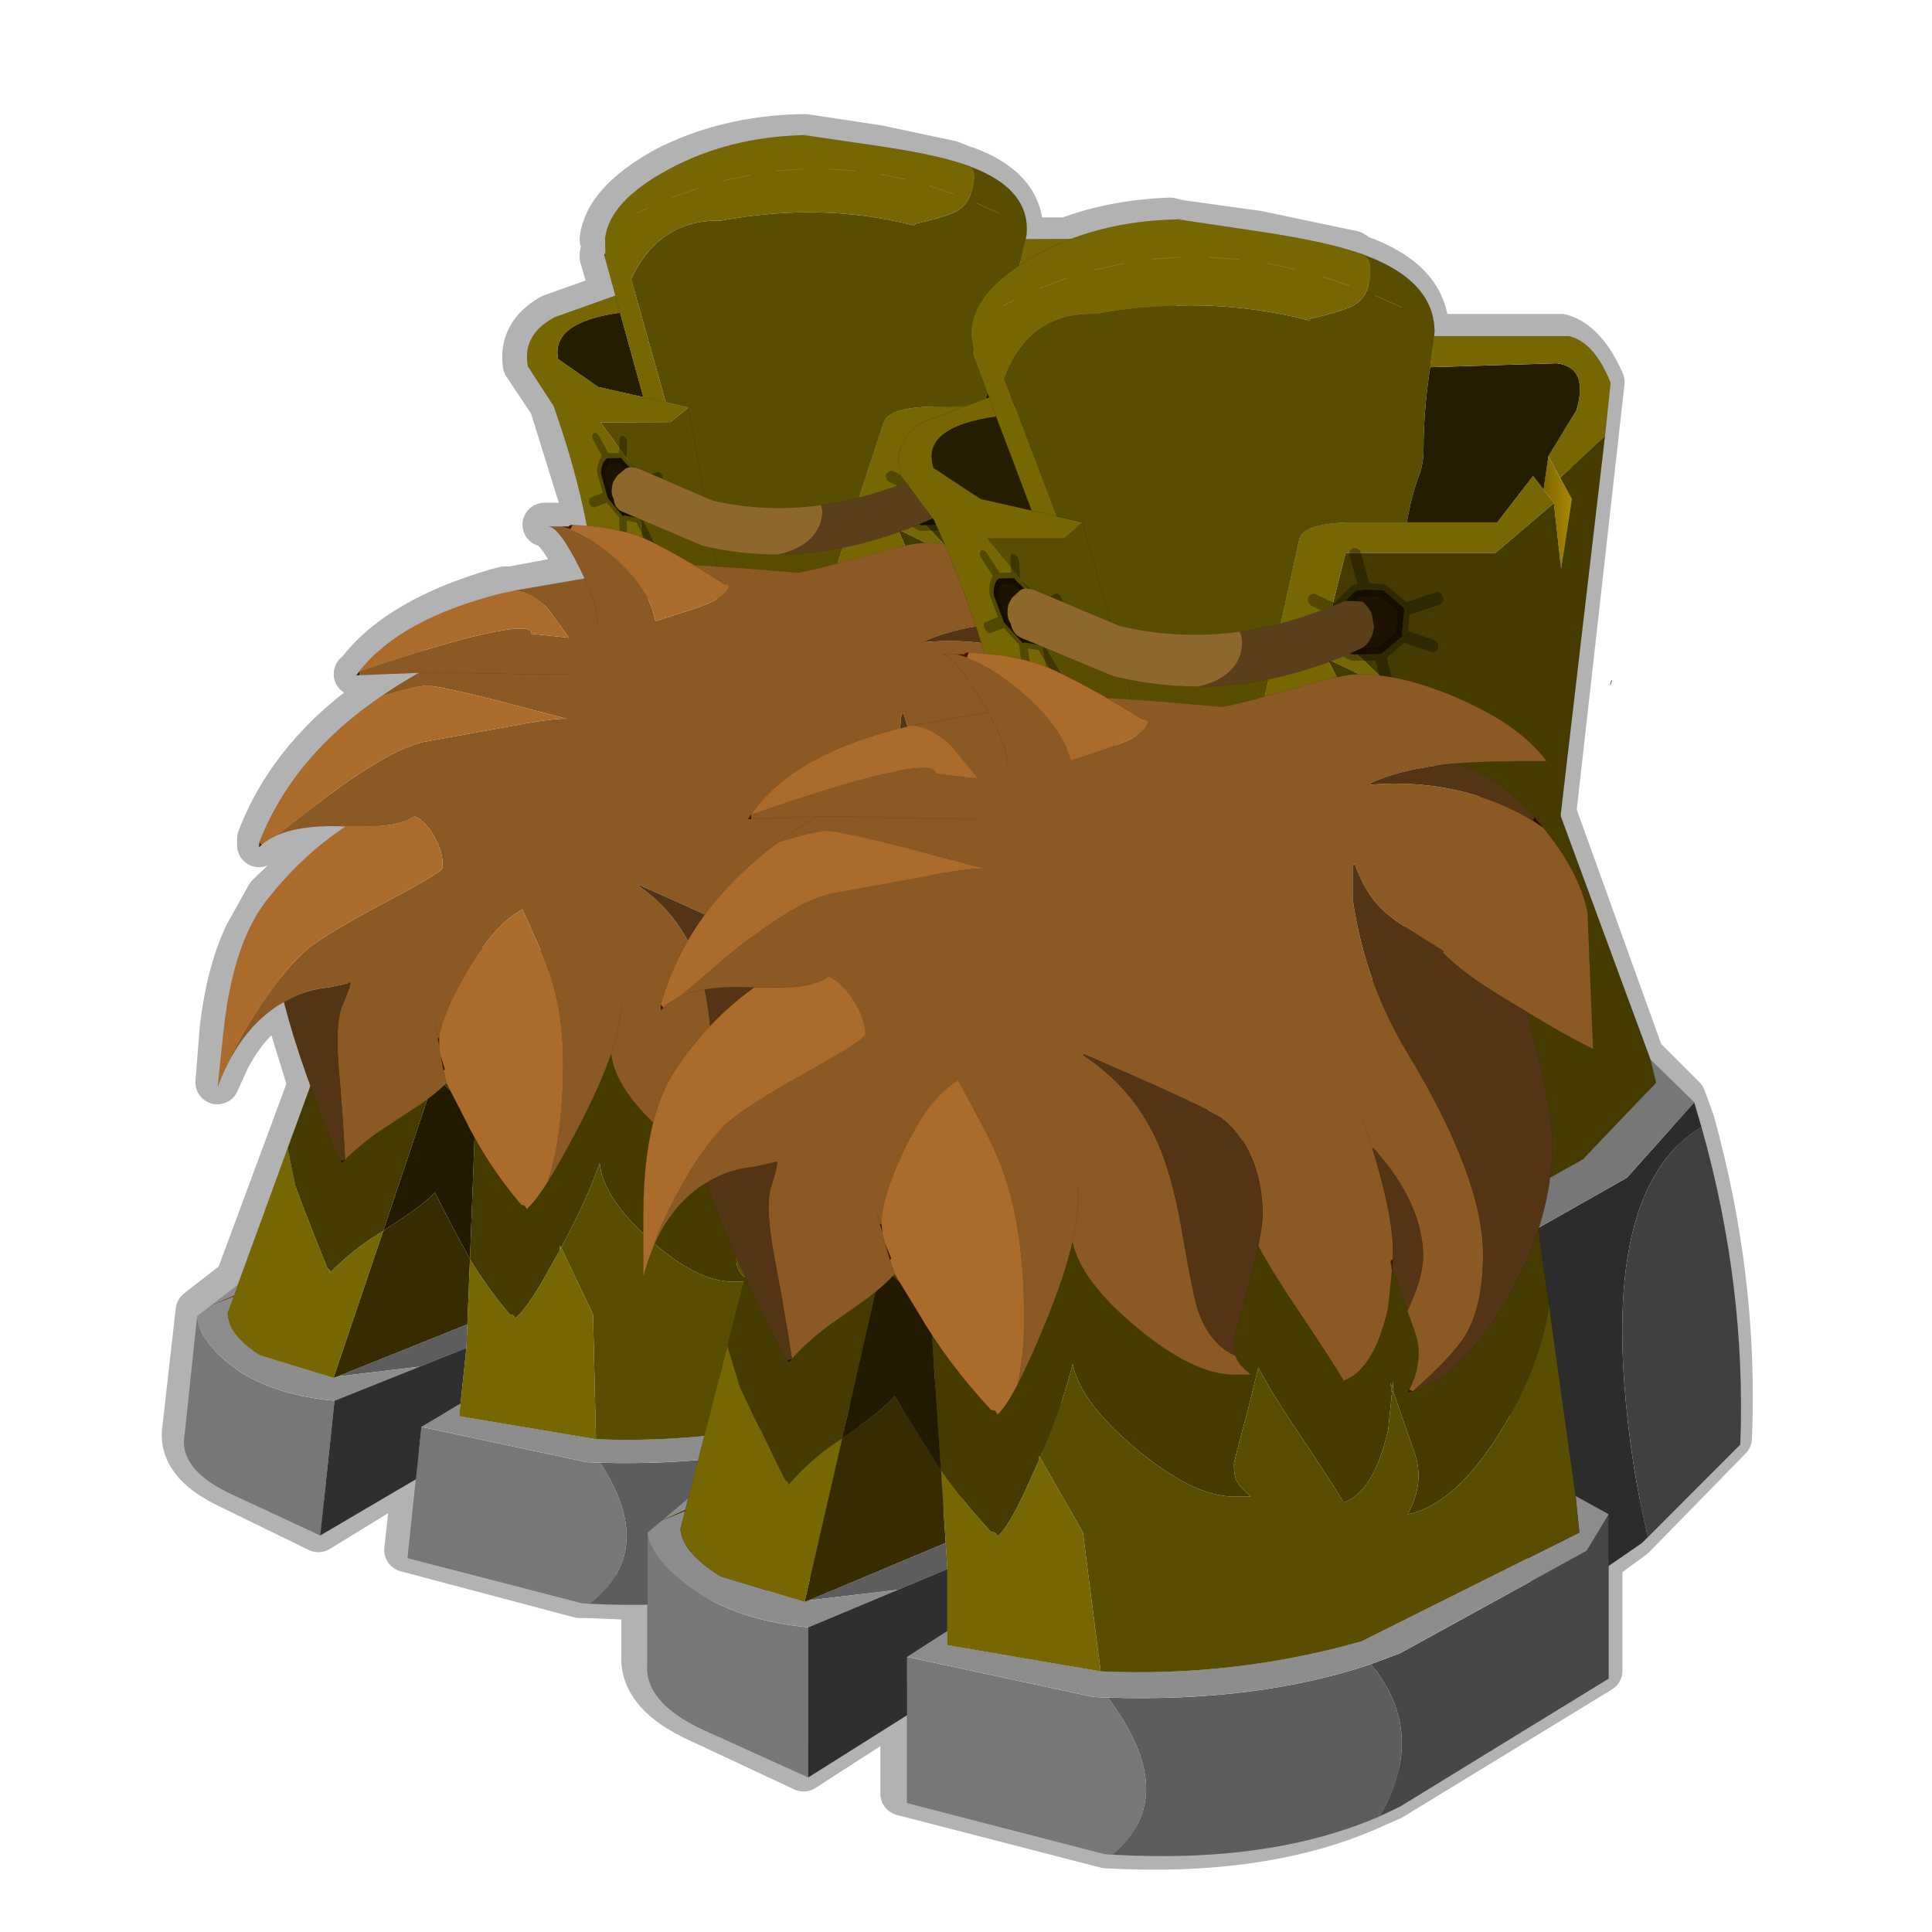 <?xml version="1.0" encoding="UTF-8" standalone="no"?>
<svg xmlns:xlink="http://www.w3.org/1999/xlink" height="440.0px" width="440.0px" xmlns="http://www.w3.org/2000/svg">
  <g transform="matrix(10.0, 0.0, 0.0, 10.0, 0.0, 0.0)">
    <use height="44.0" transform="matrix(1.0, 0.0, 0.0, 1.0, 0.0, 0.0)" width="44.0" xlink:href="#shape0"/>
    <use height="461.65" transform="matrix(0.085, 0.0, 0.0, 0.085, 3.711, 3.028)" width="422.75" xlink:href="#sprite0"/>
  </g>
  <defs>
    <g id="shape0" transform="matrix(1.0, 0.0, 0.0, 1.0, 0.0, 0.0)">
      <path d="M44.0 44.0 L0.0 44.0 0.0 0.0 44.0 0.0 44.0 44.0" fill="#43adca" fill-opacity="0.0" fill-rule="evenodd" stroke="none"/>
      <path d="M30.8 5.75 L30.95 5.85 Q32.5 6.4 32.5 7.55 L32.5 7.65 35.55 7.65 Q36.1 7.8 36.5 8.7 L35.4 18.5 37.4 24.05 38.35 25.0 38.55 25.55 Q39.55 29.15 39.4 32.75 L37.2 35.0 36.45 35.55 36.45 38.05 31.7 40.95 31.25 41.15 Q28.8 42.25 25.2 42.05 L25.0 42.0 20.55 40.85 20.55 38.85 18.3 40.3 15.95 39.2 Q14.6 38.6 14.65 37.7 L14.65 36.4 13.35 36.35 13.2 36.35 9.25 35.3 9.45 33.5 7.25 34.85 5.2 33.85 Q4.05 33.3 4.2 32.5 L4.5 29.85 5.4 29.15 7.05 24.7 6.45 22.75 6.3 22.85 Q5.65 23.25 5.2 24.1 L4.95 24.65 5.05 23.4 Q5.2 22.15 5.6 21.3 L6.1 20.4 7.55 19.0 7.85 18.75 7.75 18.75 7.65 18.75 6.3 18.95 5.95 19.15 5.9 19.25 5.9 19.1 Q6.65 17.15 8.65 15.8 L9.5 15.3 8.15 15.35 8.1 15.35 8.2 15.25 Q9.1 14.1 11.3 13.45 L11.5 13.4 11.65 13.4 13.25 13.1 13.15 12.9 Q12.65 11.95 12.4 11.95 L12.9 11.95 13.0 11.9 13.35 11.95 13.25 11.45 12.55 9.2 11.95 8.3 Q11.85 7.6 12.55 7.2 L13.95 6.7 13.7 5.85 13.7 5.8 13.75 5.75 13.75 5.6 13.7 5.45 Q13.8 4.6 15.15 3.85 16.5 3.15 18.2 3.1 L18.35 3.1 20.0 3.35 21.65 3.7 21.9 3.8 22.05 3.85 Q23.35 4.35 23.25 5.4 L23.25 5.45 24.3 5.45 Q25.35 5.05 26.65 5.0 L26.85 5.05 28.65 5.3 30.55 5.7 30.8 5.75 Z" fill="none" stroke="#000000" stroke-linecap="round" stroke-linejoin="round" stroke-opacity="0.302" stroke-width="1.0"/>
    </g>
    <g id="sprite0" transform="matrix(1.0, 0.0, 0.0, 1.0, 1.05, 11.5)">
      <use height="396.15" transform="matrix(1.006, -0.004, -0.105, 0.994, 40.517, -10.419)" width="265.65" xlink:href="#sprite1"/>
      <use height="396.15" transform="matrix(1.107, 0.0, 0.0, 1.107, 127.648, 11.631)" width="265.65" xlink:href="#sprite1"/>
    </g>
    <g id="sprite1" transform="matrix(1.0, 0.0, 0.0, 1.0, 133.3, 203.6)">
      <use height="396.15" transform="matrix(1.0, 0.0, 0.0, 1.0, -132.35, -203.6)" width="264.7" xlink:href="#shape1"/>
      <use height="3.1" transform="matrix(4.94, 11.572, 10.399, -4.416, 20.312, -115.927)" width="2.7" xlink:href="#sprite2"/>
      <use height="3.1" transform="matrix(-5.615, 4.522, 6.396, 9.942, -43.533, -129.464)" width="2.7" xlink:href="#sprite2"/>
      <use height="200.05" transform="matrix(1.0, 0.0, 0.0, 1.0, -133.3, -114.25)" width="234.45" xlink:href="#shape3"/>
    </g>
    <g id="shape1" transform="matrix(1.0, 0.0, 0.0, 1.0, 132.35, 203.6)">
      <path d="M84.6 -138.2 L85.75 -146.15 88.6 -141.05 91.45 -135.9 88.85 -119.0 87.1 -134.9 87.1 -134.95 84.6 -138.2" fill="url(#gradient0)" fill-rule="evenodd" stroke="none"/>
      <path d="M-53.55 -171.0 L-53.75 -171.55 -53.45 -172.1 -53.55 -171.0 M40.15 -195.35 L41.6 -194.8 41.45 -194.5 40.15 -195.35 M27.15 -179.3 L28.05 -179.5 28.05 -179.1 27.15 -179.3" fill="url(#gradient1)" fill-rule="evenodd" stroke="none"/>
      <path d="M57.15 -167.8 L87.85 -168.75 Q95.6 -167.65 92.55 -157.35 L85.75 -146.2 85.75 -146.15 84.6 -138.2 82.05 -141.45 73.4 -130.25 51.5 -130.25 Q52.7 -137.0 54.4 -141.4 55.55 -144.4 55.55 -148.0 55.55 -156.5 56.9 -166.1 L57.15 -167.8 M-39.3 -133.1 L-51.65 -135.9 -63.1 -143.45 Q-66.15 -153.35 -47.9 -155.9 L-39.3 -133.1" fill="#251d00" fill-rule="evenodd" stroke="none"/>
      <path d="M100.8 -164.05 L99.45 -151.1 88.6 -141.05 85.75 -146.15 85.75 -146.2 92.55 -157.35 Q95.6 -167.65 87.85 -168.75 L57.15 -167.8 58.1 -175.3 90.75 -175.3 Q96.85 -173.9 100.8 -164.05 M42.0 -78.65 L15.05 -78.65 25.4 -125.85 Q26.0 -130.15 38.8 -130.25 L51.5 -130.25 73.4 -130.25 82.05 -141.45 84.6 -138.2 87.1 -134.95 87.1 -134.9 72.95 -122.85 36.7 -122.85 32.25 -105.15 49.05 -89.2 32.25 -97.2 42.0 -78.65 M-33.2 -78.65 L-46.15 -78.65 Q-50.0 -102.25 -62.95 -130.8 L-70.9 -141.5 Q-73.45 -149.95 -65.25 -154.7 L-49.6 -160.5 -53.55 -171.0 -53.45 -172.1 -53.65 -173.5 -53.95 -175.85 Q-53.95 -185.9 -38.95 -194.5 -23.85 -203.15 -4.1 -203.55 L-2.15 -203.3 16.95 -200.45 Q29.6 -198.5 37.15 -196.3 L40.15 -195.35 41.45 -194.5 Q42.65 -193.75 42.65 -191.3 42.65 -187.55 41.25 -185.25 40.4 -183.85 39.05 -183.0 36.55 -181.45 28.05 -179.5 L27.15 -179.3 Q2.45 -185.5 -23.65 -180.6 -40.0 -181.1 -45.9 -164.95 L-33.2 -131.7 -27.0 -130.25 -31.4 -126.35 -50.0 -126.35 -38.5 -112.2 -33.2 -78.65 M-49.6 -160.5 L-47.9 -155.9 -49.6 -160.5 M-63.1 -143.45 L-51.65 -135.9 -39.3 -133.1 -47.9 -155.9 Q-66.15 -153.35 -63.1 -143.45 M-33.2 -131.7 L-39.3 -133.1 -33.2 -131.7" fill="#776702" fill-rule="evenodd" stroke="none"/>
      <path d="M15.05 -78.65 L-12.5 -78.65 -33.2 -78.65 -38.5 -112.2 -50.0 -126.35 -31.4 -126.35 -27.0 -130.25 -33.2 -131.7 -45.9 -164.95 Q-40.0 -181.1 -23.65 -180.6 2.45 -185.5 27.15 -179.3 L28.05 -179.1 28.05 -179.5 Q36.55 -181.45 39.05 -183.0 40.4 -183.85 41.25 -185.25 42.65 -187.55 42.65 -191.3 42.65 -193.75 41.45 -194.5 L41.6 -194.8 Q58.2 -188.55 58.2 -176.3 L58.1 -175.3 57.15 -167.8 56.9 -166.1 Q55.55 -156.5 55.55 -148.0 55.55 -144.4 54.4 -141.4 52.7 -137.0 51.5 -130.25 L38.8 -130.25 Q26.0 -130.15 25.4 -125.85 L15.05 -78.65 M-12.5 -78.65 L-27.0 -130.25 -12.5 -78.65" fill="#594d01" fill-rule="evenodd" stroke="none"/>
      <path d="M99.45 -151.1 L88.6 -58.35 42.0 -78.65 32.25 -97.2 49.05 -89.2 32.25 -105.15 36.7 -122.85 72.95 -122.85 87.1 -134.9 88.85 -119.0 91.45 -135.9 88.6 -141.05 99.45 -151.1" fill="#453b00" fill-rule="evenodd" stroke="none"/>
      <path d="M100.8 -164.05 L99.45 -151.1 88.6 -58.35 M-46.15 -78.65 Q-50.0 -102.25 -62.95 -130.8 M-53.45 -172.1 L-53.65 -173.5 -53.95 -175.85 Q-53.95 -185.9 -38.95 -194.5 -23.85 -203.15 -4.1 -203.55 L-4.25 -203.6 -3.1 -203.6 -2.15 -203.3 16.95 -200.45 Q29.6 -198.5 37.15 -196.3 L40.15 -195.35 41.6 -194.8 Q58.2 -188.55 58.2 -176.3 L58.1 -175.3 57.15 -167.8 56.9 -166.1 Q55.55 -156.5 55.55 -148.0 55.55 -144.4 54.4 -141.4 52.7 -137.0 51.5 -130.25 M41.45 -194.5 L40.15 -195.35 M27.15 -179.3 L28.05 -179.5 M-4.1 -203.55 L-3.1 -203.6 M-4.1 -203.55 L-2.15 -203.3 M-53.55 -171.0 L-53.45 -172.1" fill="none" stroke="#000000" stroke-linecap="round" stroke-linejoin="round" stroke-opacity="0.4" stroke-width="0.05"/>
      <path d="M88.6 -58.35 L42.0 -78.65 15.05 -78.65 -12.5 -78.65 -33.2 -78.65 -46.15 -78.65 M-62.95 -130.8 L-70.9 -141.5 Q-73.45 -149.95 -65.25 -154.7 L-49.6 -160.5 -53.55 -171.0 -53.75 -171.55 -53.45 -172.1 M58.1 -175.3 L90.75 -175.3 Q96.85 -173.9 100.8 -164.05 M51.5 -130.25 L73.4 -130.25 82.05 -141.45 84.6 -138.2 85.75 -146.15 85.75 -146.2 92.55 -157.35 M87.1 -134.95 L87.1 -134.9 M-33.2 -131.7 L-27.0 -130.25 -12.5 -78.65 M15.05 -78.65 L25.4 -125.85 Q26.0 -130.15 38.8 -130.25 L51.5 -130.25 M-47.9 -155.9 L-49.6 -160.5 M-39.3 -133.1 L-51.65 -135.9 -63.1 -143.45 M-47.9 -155.9 L-39.3 -133.1 -33.2 -131.7" fill="none" stroke="#000000" stroke-linecap="round" stroke-linejoin="round" stroke-opacity="0.4" stroke-width="0.05"/>
      <path d="M50.25 -182.3 L43.95 -185.1 M10.7 -193.9 L3.75 -194.4 M24.35 -191.55 L17.6 -192.95 M37.55 -187.6 L31.0 -189.75 M-30.65 -189.4 L-37.2 -186.95 M-17.05 -192.9 L-23.9 -191.4 M-3.2 -194.45 L-10.15 -193.95 M-43.55 -184.05 L-45.95 -182.8" fill="none" stroke="#c08e3b" stroke-linecap="round" stroke-linejoin="round" stroke-opacity="0.353" stroke-width="0.2"/>
      <path d="M121.05 10.15 L122.8 16.1 Q100.55 29.55 104.15 78.3 105.6 97.65 109.85 115.35 L108.3 116.85 82.65 134.5 71.55 47.2 104.75 28.4 121.05 10.15" fill="#2c2c2c" fill-rule="evenodd" stroke="none"/>
      <path d="M110.5 -0.15 L121.05 10.15 104.75 28.4 71.55 47.2 64.1 40.75 94.15 23.95 111.85 5.4 110.5 -0.15" fill="#777777" fill-rule="evenodd" stroke="none"/>
      <path d="M122.8 16.1 Q133.65 54.55 132.2 92.95 L109.85 115.35 Q105.6 97.65 104.15 78.3 100.55 29.55 122.8 16.1" fill="#404040" fill-rule="evenodd" stroke="none"/>
      <path d="M64.1 40.75 L41.1 -15.85 70.25 -65.45 88.55 -59.65 110.5 -0.15 111.85 5.4 94.15 23.95 64.1 40.75" fill="#453b00" fill-rule="evenodd" stroke="none"/>
      <path d="M64.1 40.75 L41.1 -15.85 70.25 -65.45 M88.55 -59.65 L110.5 -0.15 121.05 10.15 122.8 16.1 Q133.65 54.55 132.2 92.95 L109.85 115.35 108.3 116.85 82.65 134.5 71.55 47.2 64.1 40.75 94.15 23.95 111.85 5.4 110.5 -0.15" fill="none" stroke="#000000" stroke-linecap="round" stroke-linejoin="round" stroke-opacity="0.4" stroke-width="0.05"/>
      <path d="M-85.15 91.45 L-78.9 86.95 Q-75.0 84.0 -72.45 81.2 L-66.9 90.3 -61.25 99.15 -60.1 116.75 -93.2 130.65 -94.25 131.05 -94.25 131.0 -85.15 91.45" fill="#372c00" fill-rule="evenodd" stroke="none"/>
      <path d="M-37.6 96.15 L-37.6 95.6 -37.25 96.15 -37.6 96.15" fill="url(#gradient2)" fill-rule="evenodd" stroke="none"/>
      <path d="M-94.25 131.0 L-94.25 131.05 -95.0 130.85 -94.25 131.0" fill="url(#gradient3)" fill-rule="evenodd" stroke="none"/>
      <path d="M-132.3 114.25 Q-131.1 121.7 -118.85 129.6 -108.35 135.75 -93.35 137.2 L-93.35 173.5 -118.85 161.95 Q-133.1 155.3 -132.3 146.05 L-132.3 114.25 M-19.75 192.2 L-21.7 192.05 -69.45 179.7 -69.45 158.45 -69.45 144.35 -24.4 154.05 -20.85 154.2 Q-2.9 178.1 -19.75 192.2" fill="#777777" fill-rule="evenodd" stroke="none"/>
      <path d="M42.8 146.1 Q56.6 162.75 44.95 182.9 18.5 194.4 -19.75 192.2 -2.9 178.1 -20.85 154.2 15.35 155.35 42.8 146.1 M-93.2 130.65 L-60.1 116.75 -59.7 123.1 -71.6 128.1 -93.2 130.65" fill="#5d5d5d" fill-rule="evenodd" stroke="none"/>
      <path d="M42.8 146.1 L49.9 143.45 95.0 118.65 100.35 109.8 100.35 149.6 49.9 180.55 44.95 182.9 Q56.6 162.75 42.8 146.1" fill="#474747" fill-rule="evenodd" stroke="none"/>
      <path d="M-22.6 147.85 Q9.85 149.3 40.6 140.55 L93.25 114.25 92.35 105.4 100.35 109.8 95.0 118.65 49.9 143.45 42.8 146.1 Q15.35 155.35 -20.85 154.2 L-24.4 154.05 -69.45 144.35 -59.7 138.1 -59.7 141.5 -22.6 147.85 M-94.25 131.05 L-93.2 130.65 -71.6 128.1 -93.35 137.2 Q-108.35 135.75 -118.85 129.6 -131.1 121.7 -132.3 114.25 L-128.75 111.3 -123.2 109.05 -124.3 113.35 Q-123.9 119.1 -114.6 124.85 L-95.55 130.65 -95.0 130.85 -94.25 131.05 M-128.7 111.25 L-122.4 105.9 -123.1 108.75 -128.7 111.25" fill="#8d8d8d" fill-rule="evenodd" stroke="none"/>
      <path d="M-93.35 173.5 L-93.35 137.2 -71.6 128.1 -59.7 123.1 -59.7 126.65 -59.7 126.7 -59.7 138.1 -69.45 144.35 -69.45 158.45 -93.35 173.5" fill="#2f2f2f" fill-rule="evenodd" stroke="none"/>
      <path d="M47.85 80.15 L47.55 78.0 48.0 79.3 48.1 77.55 48.2 80.0 47.85 80.15 M-47.5 115.15 L-47.55 115.2 -47.65 115.2 -47.7 114.95 -47.5 115.15 M-97.95 102.45 L-98.2 102.75 -98.2 102.5 -97.95 102.45 M-123.1 108.75 L-123.0 109.0 -123.2 109.05 -123.1 108.75 -123.2 109.05 -128.75 111.3 -129.1 111.4 -128.7 111.25 -123.1 108.75 M-128.75 111.3 L-128.7 111.25 -128.75 111.3" fill="#4e3500" fill-rule="evenodd" stroke="none"/>
      <path d="M-98.35 102.0 L-97.9 102.45 -97.95 102.45 -98.2 102.5 -98.35 102.0" fill="#402a00" fill-rule="evenodd" stroke="none"/>
      <path d="M-85.15 91.45 L-75.65 49.7 -63.85 60.35 -61.25 99.15 -66.9 90.3 -72.45 81.2 Q-75.0 84.0 -78.9 86.95 L-85.15 91.45" fill="#211a00" fill-rule="evenodd" stroke="none"/>
      <path d="M-37.25 96.15 L-26.9 114.2 -22.6 147.85 -59.7 141.5 -59.7 138.1 -59.7 126.7 -59.7 126.65 -59.7 123.1 -60.1 116.75 -61.25 99.15 Q-55.85 106.9 -49.1 114.1 L-48.35 114.25 Q-47.85 114.45 -47.7 114.95 L-47.65 115.2 -47.55 115.2 -47.5 115.15 Q-45.25 113.2 -41.55 105.65 L-37.6 96.95 -37.6 96.15 -37.25 96.15 M-112.95 69.1 L-109.85 79.2 -107.05 85.15 -100.35 98.75 -99.85 99.75 -98.7 102.0 -98.85 101.5 -98.35 102.0 -98.2 102.5 -98.2 102.75 -97.95 102.45 -97.9 102.45 Q-94.2 98.05 -88.7 93.9 L-85.15 91.45 -94.25 131.0 -95.0 130.85 -95.55 130.65 -114.6 124.85 Q-123.9 119.1 -124.3 113.35 L-123.2 109.05 -123.0 109.0 -123.1 108.75 -122.4 105.9 -112.95 69.1" fill="#776702" fill-rule="evenodd" stroke="none"/>
      <path d="M48.2 80.05 L47.85 80.15 48.2 80.0 48.2 80.05" fill="#655701" fill-rule="evenodd" stroke="none"/>
      <path d="M-37.25 96.15 L-36.5 94.3 Q-31.45 82.25 -29.4 73.4 -27.5 82.75 -13.9 94.1 -0.1 105.55 9.65 105.55 L13.75 105.55 Q11.1 103.3 10.4 101.9 9.65 100.55 9.65 97.75 9.65 97.1 13.15 84.15 L15.55 74.35 Q18.95 80.75 24.95 89.6 34.85 104.4 36.2 107.0 43.6 104.35 47.0 89.3 L47.9 80.5 47.85 80.15 48.2 80.05 53.4 95.05 Q55.9 102.2 51.7 109.85 63.6 107.45 75.0 88.45 83.7 73.95 85.95 59.5 L92.35 105.4 93.25 114.25 40.6 140.55 Q9.85 149.3 -22.6 147.85 L-26.9 114.2 -37.25 96.15" fill="#594d01" fill-rule="evenodd" stroke="none"/>
      <path d="M47.85 80.15 L47.9 80.5 47.0 89.3 Q43.6 104.35 36.2 107.0 34.85 104.4 24.95 89.6 18.95 80.75 15.55 74.35 L13.15 84.15 Q9.65 97.1 9.65 97.75 9.65 100.55 10.4 101.9 11.1 103.3 13.75 105.55 L9.65 105.55 Q-0.1 105.55 -13.9 94.1 -27.5 82.75 -29.4 73.4 -31.45 82.25 -36.5 94.3 L-37.25 96.15 -37.6 95.6 -37.6 96.15 -37.6 96.95 -41.55 105.65 Q-45.25 113.2 -47.5 115.15 L-47.7 114.95 Q-47.85 114.45 -48.35 114.25 L-49.1 114.1 Q-55.85 106.9 -61.25 99.15 L-63.85 60.35 -75.65 49.7 -85.15 91.45 -88.7 93.9 Q-94.2 98.05 -97.9 102.45 L-98.35 102.0 -98.85 101.5 -98.7 102.0 -99.85 99.75 -100.35 98.75 -107.05 85.15 -109.85 79.2 -112.95 69.1 -98.65 13.4 80.9 23.15 85.95 59.5 Q83.7 73.95 75.0 88.45 63.6 107.45 51.7 109.85 55.9 102.2 53.4 95.05 L48.2 80.05 48.2 80.0 48.1 77.55 48.0 79.3 47.55 78.0 47.85 80.15 M-64.1 56.75 L-63.85 60.35 -64.1 56.75" fill="#453b00" fill-rule="evenodd" stroke="none"/>
      <path d="M-22.6 147.85 Q9.85 149.3 40.6 140.55 L93.25 114.25 92.35 105.4 85.95 59.5 80.9 23.15 -98.65 13.4 -112.95 69.1 M44.95 182.9 L49.9 180.55 100.35 149.6 100.35 109.8 92.35 105.4 M-85.15 91.45 L-75.65 49.7 -63.85 60.35 -64.1 56.75 M-85.15 91.45 L-94.25 131.0 -94.25 131.05 -93.2 130.65 -60.1 116.75 -61.25 99.15 -63.85 60.35 M-95.0 130.85 L-94.25 131.05 M-123.2 109.05 L-124.3 113.35 Q-123.9 119.1 -114.6 124.85 L-95.55 130.65 M-132.3 114.25 L-132.3 146.05 Q-133.1 155.3 -118.85 161.95 L-93.35 173.5 -93.35 137.2 -71.6 128.1 -59.7 123.1 -59.7 126.65 M-128.7 111.25 L-122.4 105.9 -112.95 69.1 M-122.4 105.9 L-123.1 108.75 M-123.2 109.05 L-123.1 108.75 M-128.7 111.25 L-128.75 111.3 M-132.3 114.25 L-128.75 111.3 M-60.1 116.75 L-59.7 123.1 M-59.7 126.7 L-59.7 138.1 -59.7 141.5 -22.6 147.85 M-69.45 144.35 L-59.7 138.1 M-69.45 158.45 L-69.45 179.7 -21.7 192.05 -19.75 192.2 Q18.5 194.4 44.95 182.9 M-69.45 144.35 L-69.45 158.45 -93.35 173.5" fill="none" stroke="#000000" stroke-linecap="round" stroke-linejoin="round" stroke-opacity="0.302" stroke-width="0.05"/>
      <path d="M100.35 109.8 L95.0 118.65 49.9 143.45 42.8 146.1 Q15.35 155.35 -20.85 154.2 L-24.4 154.05 -69.45 144.35 M-93.35 137.2 Q-108.35 135.75 -118.85 129.6 -131.1 121.7 -132.3 114.25" fill="none" stroke="#c7c7c7" stroke-linecap="round" stroke-linejoin="round" stroke-opacity="0.353" stroke-width="0.05"/>
    </g>
    <linearGradient gradientTransform="matrix(0.004, 0.0, 0.0, 0.017, 88.0, -132.6)" gradientUnits="userSpaceOnUse" id="gradient0" spreadMethod="pad" x1="-819.2" x2="819.2">
      <stop offset="0.0" stop-color="#806702"/>
      <stop offset="1.0" stop-color="#a88703"/>
    </linearGradient>
    <linearGradient gradientTransform="matrix(0.044, 0.0, 0.0, 0.038, 51.05, -110.05)" gradientUnits="userSpaceOnUse" id="gradient1" spreadMethod="pad" x1="-819.2" x2="819.2">
      <stop offset="0.0" stop-color="#604d01"/>
      <stop offset="1.0" stop-color="#5a5102"/>
    </linearGradient>
    <linearGradient gradientTransform="matrix(0.024, 0.0, 0.0, 0.045, -42.4, 111.1)" gradientUnits="userSpaceOnUse" id="gradient2" spreadMethod="pad" x1="-819.2" x2="819.2">
      <stop offset="0.0" stop-color="#604d01"/>
      <stop offset="1.0" stop-color="#5a5102"/>
    </linearGradient>
    <linearGradient gradientTransform="matrix(0.026, 0.0, 0.0, 0.042, -102.6, 96.5)" gradientUnits="userSpaceOnUse" id="gradient3" spreadMethod="pad" x1="-819.2" x2="819.2">
      <stop offset="0.0" stop-color="#604d01"/>
      <stop offset="1.0" stop-color="#5a5102"/>
    </linearGradient>
    <g id="sprite2" transform="matrix(1.0, 0.0, 0.0, 1.0, 1.35, 1.55)">
      <use height="3.1" transform="matrix(1.0, 0.0, 0.0, 1.0, -1.35, -1.55)" width="2.7" xlink:href="#shape2"/>
    </g>
    <g id="shape2" transform="matrix(1.0, 0.0, 0.0, 1.0, 1.35, 1.55)">
      <path d="M-0.4 -0.65 L-0.4 -0.7 0.05 -0.9 Q0.3 -0.9 0.5 -0.7 L0.7 -0.15 0.7 -0.1 0.55 0.45 0.5 0.45 0.1 0.7 0.05 0.7 -0.4 0.45 -0.55 0.1 -0.6 -0.1 -0.4 -0.65" fill="#1d1300" fill-rule="evenodd" stroke="none"/>
      <path d="M-0.75 -1.0 L-0.4 -0.65 -0.4 -0.7 0.05 -0.9 0.05 -1.45 M0.05 -0.9 Q0.3 -0.9 0.5 -0.7 L0.7 -0.15 1.25 -0.25 M0.7 -0.15 L0.7 -0.1 0.55 0.45 0.95 0.95 M0.55 0.45 L0.5 0.45 0.1 0.7 0.15 1.45 M0.1 0.7 L0.05 0.7 -0.4 0.45 -0.55 0.1 -1.25 0.2 M-0.55 0.1 L-0.6 -0.1 -0.4 -0.65" fill="none" stroke="#000000" stroke-linecap="round" stroke-linejoin="round" stroke-opacity="0.302" stroke-width="0.25"/>
    </g>
    <g id="shape3" transform="matrix(1.0, 0.0, 0.0, 1.0, 133.3, 114.25)">
      <path d="M1.0 -90.5 Q-9.35 -90.5 -19.55 -93.0 L-41.4 -102.1 Q-43.85 -102.95 -44.35 -105.7 -45.55 -107.4 -44.95 -110.35 L-44.1 -111.95 -42.1 -113.8 Q-40.9 -114.65 -38.45 -113.8 L-18.05 -105.2 Q-3.7 -101.8 11.05 -103.8 11.65 -102.6 11.65 -101.25 11.65 -96.95 8.5 -94.05 5.75 -91.55 1.0 -90.5" fill="#8d672b" fill-rule="evenodd" stroke="none"/>
      <path d="M11.05 -103.8 Q23.65 -105.55 36.5 -111.25 L40.65 -111.1 Q42.5 -109.8 43.1 -107.7 L43.6 -104.95 43.2 -103.15 Q42.1 -100.4 40.4 -99.7 20.5 -90.55 1.0 -90.5 5.75 -91.55 8.5 -94.05 11.65 -96.95 11.65 -101.25 11.65 -102.6 11.05 -103.8" fill="#59401b" fill-rule="evenodd" stroke="none"/>
      <path d="M11.05 -103.8 Q23.65 -105.55 36.5 -111.25 L40.65 -111.1 Q42.5 -109.8 43.1 -107.7 L43.6 -104.95 43.2 -103.15 Q42.1 -100.4 40.4 -99.7 20.5 -90.55 1.0 -90.5 -9.35 -90.5 -19.55 -93.0 L-41.4 -102.1 Q-43.85 -102.95 -44.35 -105.7 -45.55 -107.4 -44.95 -110.35 L-44.1 -111.95 -42.1 -113.8 Q-40.9 -114.65 -38.45 -113.8 L-18.05 -105.2 Q-3.7 -101.8 11.05 -103.8 Z" fill="none" stroke="#000000" stroke-linecap="round" stroke-linejoin="round" stroke-opacity="0.302" stroke-width="0.05"/>
      <path d="M-20.9 -87.75 L-20.9 -87.65 -20.95 -87.7 -21.0 -87.7 -21.05 -87.75 -20.9 -87.75 M52.95 80.05 L51.7 80.35 52.1 79.65 52.95 80.05 M-107.15 -58.45 L-107.95 -58.4 -107.2 -59.55 -107.15 -58.45 M101.0 -91.95 L101.15 -91.95 Q100.35 -89.65 101.0 -91.95 M47.55 48.5 L48.1 48.05 48.0 49.8 47.55 48.5 M-75.65 39.5 L-75.65 39.55 -75.45 41.5 -76.05 39.65 -76.05 39.6 -75.65 39.5 M-74.75 44.4 L-73.45 47.45 -73.25 48.1 -73.65 48.15 -74.75 44.4" fill="#3c1300" fill-rule="evenodd" stroke="none"/>
      <path d="M42.7 -66.75 L42.55 -67.05 42.6 -67.05 42.7 -66.75 M82.4 -58.85 L84.5 -56.35 81.95 -58.05 82.4 -58.85 M-97.3 72.2 L-97.5 72.45 -97.95 72.95 -98.2 73.0 -98.35 72.5 -97.3 72.2 M60.4 -26.5 L60.45 -26.45 60.15 -26.15 60.4 -26.5" fill="#2b0d00" fill-rule="evenodd" stroke="none"/>
      <path d="M-54.95 -97.5 L-57.5 -98.3 -55.55 -98.3 Q-55.55 -98.65 -54.5 -98.75 L-54.95 -97.5 M-128.4 -12.8 L-129.05 -12.15 -129.05 -13.55 -128.4 -12.8" fill="#4b1700" fill-rule="evenodd" stroke="none"/>
      <path d="M42.55 -67.05 L42.7 -66.75 Q61.45 -68.3 77.5 -60.5 79.85 -59.35 81.95 -58.05 L84.5 -56.35 Q93.3 -45.65 95.25 -35.85 L96.6 -2.75 Q89.65 -6.2 81.5 -11.2 L80.45 -11.85 77.35 -13.65 71.3 -17.4 Q64.0 -22.15 60.15 -26.15 L60.45 -26.45 60.4 -26.5 51.9 -31.8 Q47.0 -34.85 44.5 -37.65 41.1 -41.4 38.95 -47.5 L38.4 -47.5 38.4 -38.95 Q39.75 -30.1 42.2 -22.5 45.65 -11.75 51.8 -1.55 69.95 28.5 69.95 47.0 69.95 58.4 66.25 65.5 63.5 70.75 52.95 80.05 L52.1 79.65 Q55.3 73.3 53.95 67.35 L53.4 65.55 51.65 60.6 Q55.45 52.55 55.45 47.5 55.45 38.0 48.85 28.1 46.5 24.6 43.0 20.7 L40.5 13.0 43.0 20.7 Q48.75 39.25 48.1 48.05 L47.55 48.5 47.9 51.0 47.0 59.8 Q43.6 74.85 36.2 77.5 34.85 74.9 24.95 60.1 18.95 51.25 15.55 44.85 16.6 39.7 16.6 37.45 16.6 29.2 13.55 22.65 10.85 16.9 6.5 13.7 L5.35 13.05 Q-2.1 9.0 -26.7 -1.55 L-26.85 -1.3 Q-15.25 6.35 -9.4 18.6 -5.35 27.1 -2.95 41.2 -0.25 57.1 1.05 60.8 3.9 68.75 10.05 71.5 L10.4 72.4 Q11.1 73.8 13.75 76.05 L9.65 76.05 Q-0.1 76.05 -13.9 64.6 -27.5 53.25 -29.4 43.9 -31.45 52.75 -36.5 64.8 -40.1 73.45 -42.8 78.65 -41.1 71.45 -41.1 62.75 -41.1 40.75 -46.35 26.45 -48.2 21.35 -51.5 15.2 L-57.1 4.9 Q-64.1 8.85 -70.25 21.85 -75.65 33.25 -75.65 39.5 L-76.05 39.6 -77.15 35.3 -76.05 39.6 -76.05 39.65 -75.45 41.5 -75.35 42.15 -75.35 42.2 -74.75 44.4 -73.65 48.15 -72.45 51.7 Q-75.0 54.5 -78.9 57.45 L-88.7 64.4 Q-93.75 68.2 -97.3 72.2 -99.25 59.7 -101.6 47.4 -103.9 35.1 -102.3 30.35 -100.75 25.6 -100.9 24.45 L-103.95 25.2 -106.15 25.65 -109.0 26.05 Q-113.75 26.95 -118.0 29.6 L-118.05 29.6 -119.75 30.7 Q-127.1 35.95 -131.1 45.75 -129.55 40.5 -125.15 32.3 -118.25 19.55 -112.75 14.9 -107.75 10.65 -92.55 2.1 -79.6 -5.2 -79.6 -6.35 -79.6 -10.3 -82.8 -15.05 -85.45 -19.0 -88.4 -20.25 L-88.5 -20.3 Q-91.6 -18.15 -97.35 -17.75 -99.35 -17.6 -106.5 -17.7 L-107.7 -17.7 -108.75 -17.75 Q-119.15 -18.0 -124.8 -15.25 L-111.7 -26.3 Q-95.5 -39.3 -87.1 -40.55 L-65.75 -44.45 Q-54.35 -46.65 -50.7 -46.45 L-71.15 -51.8 Q-86.2 -55.55 -88.95 -55.55 -90.4 -55.55 -95.1 -54.35 L-100.6 -52.8 Q-96.25 -56.05 -91.3 -59.0 L-107.15 -58.45 -107.2 -59.55 Q-86.4 -66.75 -75.95 -69.2 -62.45 -72.35 -62.45 -69.4 L-52.35 -68.3 -58.45 -75.75 Q-63.05 -80.5 -68.3 -81.05 L-49.85 -84.25 -51.25 -86.7 Q-58.05 -98.15 -60.9 -98.3 L-57.5 -98.3 -54.95 -97.5 Q-49.65 -95.55 -43.4 -90.55 -32.25 -81.7 -29.8 -72.65 L-19.6 -76.05 Q-11.45 -78.85 -11.1 -82.25 -11.4 -82.25 -12.0 -82.6 -12.45 -82.5 -13.1 -82.95 L-14.0 -83.55 -20.9 -87.65 -20.9 -87.75 -8.2 -86.9 6.8 -85.6 Q12.35 -86.6 21.1 -89.2 L30.3 -91.75 Q37.0 -93.5 39.8 -93.5 50.95 -93.5 64.65 -87.35 79.05 -81.0 85.35 -72.45 71.5 -72.55 63.55 -71.9 L63.5 -71.9 63.4 -71.9 Q50.45 -70.75 42.6 -67.05 L42.55 -67.05 41.9 -66.75 42.55 -67.05 M-45.35 -71.65 Q-44.6 -74.9 -49.85 -84.25 -44.6 -74.9 -45.35 -71.65 M-51.95 -58.4 Q-61.1 -58.4 -80.5 -58.95 L-83.6 -59.0 -91.1 -59.0 -91.3 -59.0 -91.1 -59.0 -83.6 -59.0 -80.5 -58.95 Q-61.1 -58.4 -51.95 -58.4 M-28.2 30.4 Q-28.05 31.6 -28.05 33.15 -28.05 37.8 -29.4 43.9 -28.05 37.8 -28.05 33.15 -28.05 31.6 -28.2 30.4" fill="#8b5923" fill-rule="evenodd" stroke="none"/>
      <path d="M42.7 -66.75 L42.6 -67.05 Q50.45 -70.75 63.4 -71.9 L63.5 -71.9 63.5 -71.85 63.55 -71.85 Q73.1 -69.3 82.4 -58.85 L81.95 -58.05 Q79.85 -59.35 77.5 -60.5 61.45 -68.3 42.7 -66.75 M80.45 -11.85 L84.1 2.3 Q86.75 14.7 86.75 19.9 86.75 39.35 75.0 58.95 64.2 76.95 52.95 80.05 63.5 70.75 66.25 65.5 69.95 58.4 69.95 47.0 69.95 28.5 51.8 -1.55 45.65 -11.75 42.2 -22.5 39.75 -30.1 38.4 -38.95 L38.4 -47.5 38.95 -47.5 Q41.1 -41.4 44.5 -37.65 47.0 -34.85 51.9 -31.8 L60.4 -26.5 60.15 -26.15 Q64.0 -22.15 71.3 -17.4 L77.35 -13.65 80.45 -11.85 M51.65 60.6 L48.2 50.5 48.1 48.05 Q48.75 39.25 43.0 20.7 46.5 24.6 48.85 28.1 55.45 38.0 55.45 47.5 55.45 52.55 51.65 60.6 M15.55 44.85 L13.15 54.65 Q9.65 67.6 9.65 68.25 9.65 70.25 10.05 71.5 3.9 68.75 1.05 60.8 -0.25 57.1 -2.95 41.2 -5.35 27.1 -9.4 18.6 -15.25 6.35 -26.85 -1.3 L-26.7 -1.55 Q-2.1 9.0 5.35 13.05 L6.5 13.7 Q10.85 16.9 13.55 22.65 16.6 29.2 16.6 37.45 16.6 39.7 15.55 44.85 M-98.35 72.5 L-98.85 72.0 -98.7 72.5 Q-111.65 47.55 -118.05 29.65 L-118.0 29.6 Q-113.75 26.95 -109.0 26.05 L-106.15 25.65 -103.95 25.2 -100.9 24.45 Q-100.75 25.6 -102.3 30.35 -103.9 35.1 -101.6 47.4 -99.25 59.7 -97.3 72.2 L-98.35 72.5" fill="#533415" fill-rule="evenodd" stroke="none"/>
      <path d="M-20.9 -87.65 L-14.0 -83.55 -13.1 -82.95 Q-12.45 -82.5 -12.0 -82.6 -11.4 -82.25 -11.1 -82.25 -11.45 -78.85 -19.6 -76.05 L-29.8 -72.65 Q-32.25 -81.7 -43.4 -90.55 -49.65 -95.55 -54.95 -97.5 L-54.5 -98.75 -47.8 -98.2 Q-39.5 -97.05 -34.15 -94.6 -29.1 -92.3 -21.05 -87.75 L-22.35 -87.8 -21.05 -87.75 -21.0 -87.7 -20.95 -87.7 -20.9 -87.65 M-42.8 78.65 L-43.1 79.2 Q-45.75 84.1 -47.5 85.65 L-47.55 85.7 -47.65 85.7 -47.7 85.45 -48.05 84.95 Q-48.15 84.8 -48.35 84.75 L-49.1 84.6 Q-59.6 73.4 -66.9 60.8 L-72.45 51.7 -73.65 48.15 -73.25 48.1 -73.45 47.45 -74.75 44.4 -75.35 42.2 -75.35 42.15 -75.45 41.5 -75.65 39.55 -75.65 39.5 Q-75.65 33.25 -70.25 21.85 -64.1 8.85 -57.1 4.9 L-51.5 15.2 Q-48.2 21.35 -46.35 26.45 -41.1 40.75 -41.1 62.75 -41.1 71.45 -42.8 78.65 M-131.1 45.75 Q-132.35 48.8 -133.3 52.3 L-133.3 37.45 Q-133.3 22.5 -130.15 12.3 -128.3 6.35 -125.4 2.05 -118.7 -7.95 -109.8 -15.15 L-106.5 -17.7 Q-99.35 -17.6 -97.35 -17.75 -91.6 -18.15 -88.5 -20.3 L-88.4 -20.25 Q-85.45 -19.0 -82.8 -15.05 -79.6 -10.3 -79.6 -6.35 -79.6 -5.2 -92.55 2.1 -107.75 10.65 -112.75 14.9 -118.25 19.55 -125.15 32.3 -129.55 40.5 -131.1 45.75 M-124.8 -15.25 Q-126.95 -14.25 -128.4 -12.8 L-129.05 -13.55 Q-122.55 -36.65 -100.6 -52.8 L-95.1 -54.35 Q-90.4 -55.55 -88.95 -55.55 -86.2 -55.55 -71.15 -51.8 L-50.7 -46.45 Q-54.35 -46.65 -65.75 -44.45 L-87.1 -40.55 Q-95.5 -39.3 -111.7 -26.3 L-124.8 -15.25 M-107.2 -59.55 Q-97.75 -73.45 -72.2 -80.15 L-69.85 -80.7 -68.3 -81.05 Q-63.05 -80.5 -58.45 -75.75 L-52.35 -68.3 -62.45 -69.4 Q-62.45 -72.35 -75.95 -69.2 -86.4 -66.75 -107.2 -59.55" fill="#ab6b2b" fill-rule="evenodd" stroke="none"/>
      <path d="M42.55 -67.05 L41.9 -66.75 M42.6 -67.05 L42.55 -67.05 M42.6 -67.05 Q50.45 -70.75 63.4 -71.9 L63.5 -71.9 63.55 -71.9 Q71.5 -72.55 85.35 -72.45 79.05 -81.0 64.65 -87.35 50.95 -93.5 39.8 -93.5 37.0 -93.5 30.3 -91.75 L21.1 -89.2 Q12.35 -86.6 6.8 -85.6 L-8.2 -86.9 -20.9 -87.75 M-20.9 -87.65 L-14.0 -83.55 -13.1 -82.95 Q-12.45 -82.5 -12.0 -82.6 M-57.5 -98.3 L-60.9 -98.3 Q-58.05 -98.15 -51.25 -86.7 L-49.85 -84.25 Q-44.6 -74.9 -45.35 -71.65 M63.5 -71.9 L63.5 -71.85 63.55 -71.85 Q73.1 -69.3 82.4 -58.85 L84.5 -56.35 Q93.3 -45.65 95.25 -35.85 L96.6 -2.75 Q89.65 -6.2 81.5 -11.2 L80.45 -11.85 84.1 2.3 Q86.75 14.7 86.75 19.9 86.75 39.35 75.0 58.95 64.2 76.95 52.95 80.05 L51.7 80.35 52.1 79.65 Q55.3 73.3 53.95 67.35 L53.4 65.55 51.65 60.6 48.2 50.5 Q48.35 53.95 47.9 51.0 L47.0 59.8 Q43.6 74.85 36.2 77.5 34.85 74.9 24.95 60.1 18.95 51.25 15.55 44.85 L13.15 54.65 Q9.65 67.6 9.65 68.25 9.65 70.25 10.05 71.5 L10.4 72.4 Q11.1 73.8 13.75 76.05 L9.65 76.05 Q-0.1 76.05 -13.9 64.6 -27.5 53.25 -29.4 43.9 -31.45 52.75 -36.5 64.8 -40.1 73.45 -42.8 78.65 L-43.1 79.2 Q-45.75 84.1 -47.5 85.65 L-47.55 85.7 -47.65 85.8 -47.65 85.7 -47.7 85.45 -48.05 84.95 Q-48.15 84.8 -48.35 84.75 L-49.1 84.6 Q-59.6 73.4 -66.9 60.8 L-72.45 51.7 Q-75.0 54.5 -78.9 57.45 L-88.7 64.4 Q-93.75 68.2 -97.3 72.2 M-97.5 72.45 L-97.95 72.95 -98.2 73.25 -98.2 73.0 -98.35 72.5 -98.85 72.0 -98.7 72.5 Q-111.65 47.55 -118.05 29.65 L-118.05 29.6 -119.75 30.7 Q-127.1 35.95 -131.1 45.75 -132.35 48.8 -133.3 52.3 L-133.3 37.45 Q-133.3 22.5 -130.15 12.3 -128.3 6.35 -125.4 2.05 -118.7 -7.95 -109.8 -15.15 L-106.5 -17.7 -107.7 -17.7 -108.75 -17.75 Q-119.15 -18.0 -124.8 -15.25 -126.95 -14.25 -128.4 -12.8 L-129.05 -12.15 -129.05 -13.55 Q-122.55 -36.65 -100.6 -52.8 -96.25 -56.05 -91.3 -59.0 L-107.15 -58.45 -107.95 -58.4 -107.2 -59.55 Q-97.75 -73.45 -72.2 -80.15 L-69.85 -80.7 M-68.3 -81.05 L-49.85 -84.25 M60.15 -26.15 Q64.0 -22.15 71.3 -17.4 L77.35 -13.65 80.45 -11.85 M101.0 -91.95 L101.15 -91.95 Q100.35 -89.65 101.0 -91.95 M43.0 20.7 L40.5 13.0 M48.1 48.05 Q48.75 39.25 43.0 20.7 M48.1 48.05 L48.2 50.5 48.0 49.8 47.9 51.0 47.55 48.5 48.0 49.8 48.1 48.05 M5.35 13.05 L6.5 13.7 Q10.85 16.9 13.55 22.65 16.6 29.2 16.6 37.45 16.6 39.7 15.55 44.85 M-91.3 -59.0 L-91.1 -59.0 -83.6 -59.0 -80.5 -58.95 Q-61.1 -58.4 -51.95 -58.4 M-88.5 -20.3 Q-91.6 -18.15 -97.35 -17.75 -99.35 -17.6 -106.5 -17.7 M-21.05 -87.75 L-22.35 -87.8 M-20.9 -87.65 L-20.95 -87.7 -21.0 -87.7 -21.05 -87.75 Q-29.1 -92.3 -34.15 -94.6 -39.5 -97.05 -47.8 -98.2 L-54.5 -98.75 M-21.05 -87.75 L-20.9 -87.75 M-57.5 -98.3 L-55.55 -98.3 Q-55.55 -98.65 -54.5 -98.75 M-29.4 43.9 Q-28.05 37.8 -28.05 33.15 -28.05 31.6 -28.2 30.4 M-73.65 48.15 L-72.45 51.7 M-76.05 39.6 L-76.05 39.65 -75.45 41.5 M-74.75 44.4 L-73.65 48.15 M-77.15 35.3 L-76.05 39.6 M-118.05 29.6 L-118.0 29.6" fill="none" stroke="#000000" stroke-linecap="round" stroke-linejoin="round" stroke-opacity="0.302" stroke-width="0.05"/>
    </g>
  </defs>
</svg>
